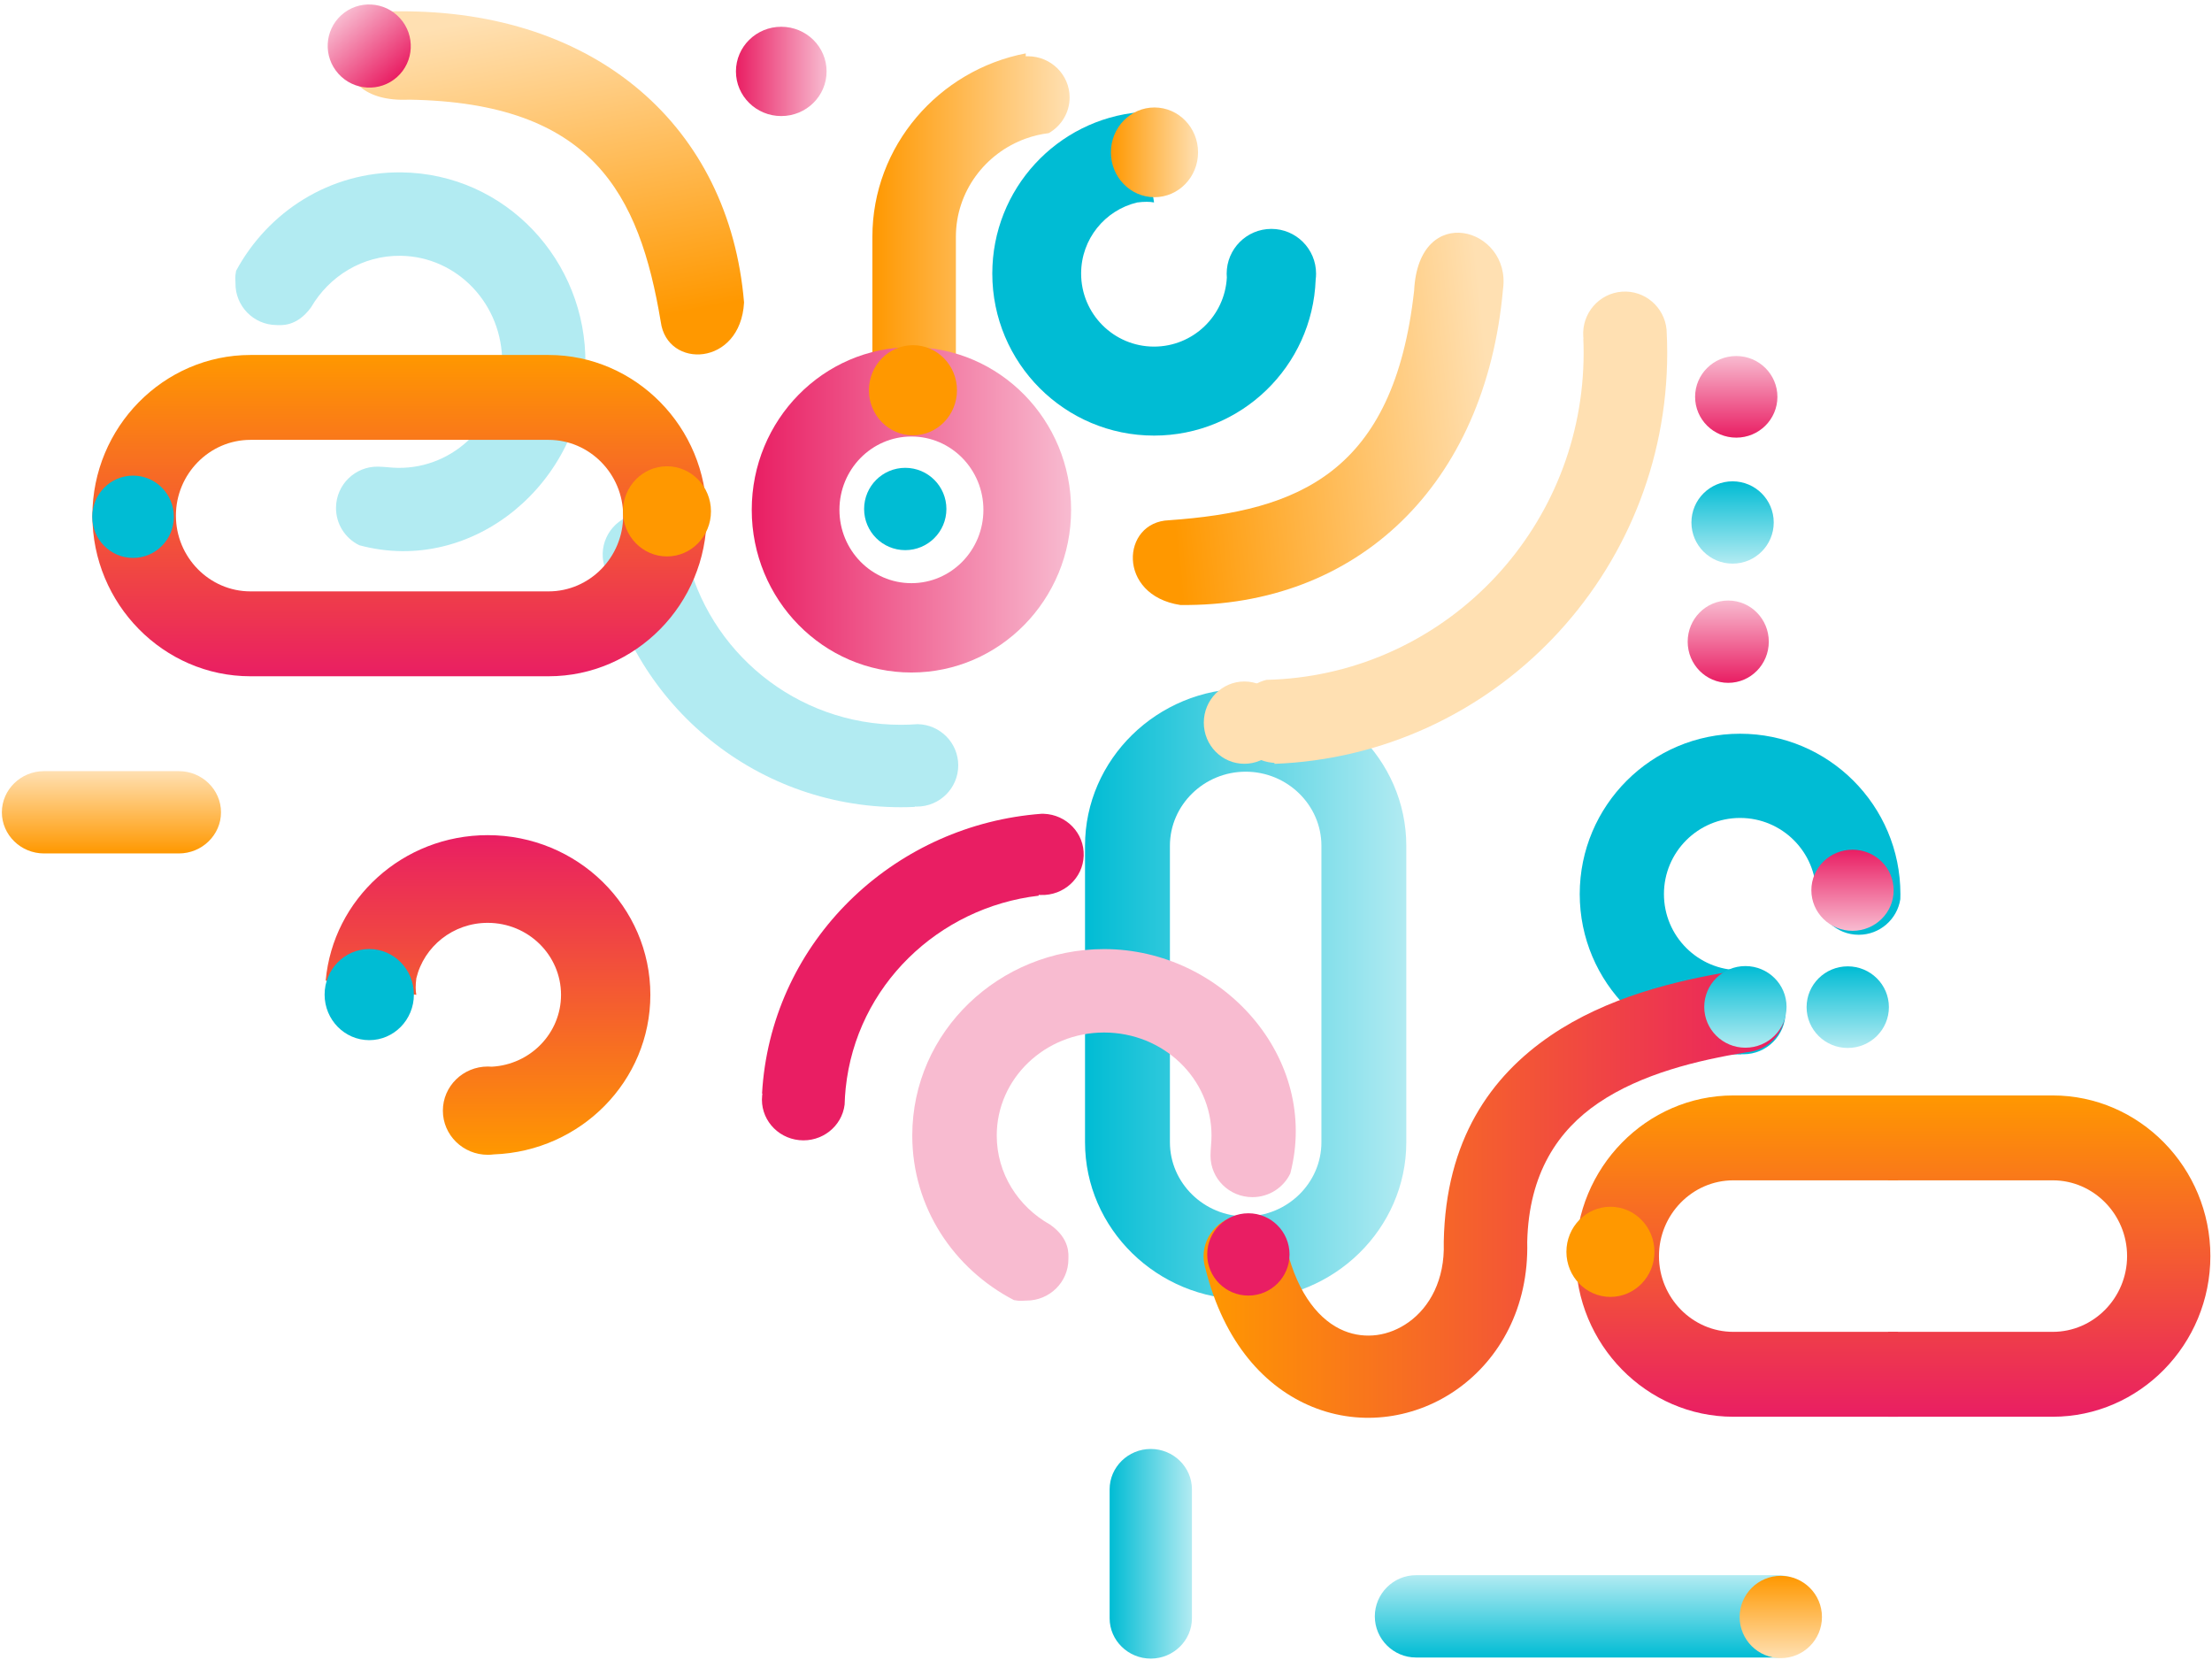 <?xml version="1.0" encoding="UTF-8"?>
<svg width="457px" height="343px" viewBox="0 0 457 343" version="1.1" xmlns="http://www.w3.org/2000/svg" xmlns:xlink="http://www.w3.org/1999/xlink">
    <!-- Generator: Sketch 64 (93537) - https://sketch.com -->
    <title>Background</title>
    <desc>Created with Sketch.</desc>
    <defs>
        <linearGradient x1="0.003%" y1="50.005%" x2="100.009%" y2="50.005%" id="linearGradient-1">
            <stop stop-color="#FF9800" offset="0%"></stop>
            <stop stop-color="#FFE0B2" offset="100%"></stop>
        </linearGradient>
        <linearGradient x1="0.006%" y1="49.996%" x2="99.993%" y2="49.996%" id="linearGradient-2">
            <stop stop-color="#E91E63" offset="0%"></stop>
            <stop stop-color="#F8BBD0" offset="100%"></stop>
        </linearGradient>
        <linearGradient x1="-0.026%" y1="50%" x2="100.013%" y2="50%" id="linearGradient-3">
            <stop stop-color="#FF9800" offset="0%"></stop>
            <stop stop-color="#FFE0B2" offset="100%"></stop>
        </linearGradient>
        <linearGradient x1="-0.006%" y1="49.981%" x2="99.968%" y2="49.981%" id="linearGradient-4">
            <stop stop-color="#E91E63" offset="0%"></stop>
            <stop stop-color="#F8BBD0" offset="100%"></stop>
        </linearGradient>
        <linearGradient x1="50.003%" y1="0%" x2="50.003%" y2="99.994%" id="linearGradient-5">
            <stop stop-color="#E91E63" offset="0%"></stop>
            <stop stop-color="#FF9800" offset="100%"></stop>
        </linearGradient>
        <linearGradient x1="37.416%" y1="81.895%" x2="57.376%" y2="18.22%" id="linearGradient-6">
            <stop stop-color="#FF9800" offset="0%"></stop>
            <stop stop-color="#FFE0B2" offset="100%"></stop>
        </linearGradient>
        <linearGradient x1="0.009%" y1="49.998%" x2="100.004%" y2="49.998%" id="linearGradient-7">
            <stop stop-color="#00BCD4" offset="0%"></stop>
            <stop stop-color="#B2EBF2" offset="100%"></stop>
        </linearGradient>
        <linearGradient x1="-0.028%" y1="50.007%" x2="100.021%" y2="50.007%" id="linearGradient-8">
            <stop stop-color="#00BCD4" offset="0%"></stop>
            <stop stop-color="#B2EBF2" offset="100%"></stop>
        </linearGradient>
        <linearGradient x1="49.998%" y1="100.021%" x2="49.998%" y2="-0.028%" id="linearGradient-9">
            <stop stop-color="#00BCD4" offset="0%"></stop>
            <stop stop-color="#B2EBF2" offset="100%"></stop>
        </linearGradient>
        <linearGradient x1="100.021%" y1="49.979%" x2="-0.021%" y2="49.979%" id="linearGradient-10">
            <stop stop-color="#FF9800" offset="0%"></stop>
            <stop stop-color="#FFE0B2" offset="100%"></stop>
        </linearGradient>
        <linearGradient x1="0.002%" y1="50%" x2="100.001%" y2="50%" id="linearGradient-11">
            <stop stop-color="#FF9800" offset="0%"></stop>
            <stop stop-color="#E91E63" offset="100%"></stop>
        </linearGradient>
        <linearGradient x1="99.979%" y1="49.986%" x2="0.007%" y2="49.986%" id="linearGradient-12">
            <stop stop-color="#00BCD4" offset="0%"></stop>
            <stop stop-color="#B2EBF2" offset="100%"></stop>
        </linearGradient>
        <linearGradient x1="99.972%" y1="50.035%" x2="8.02080131e-13%" y2="50.035%" id="linearGradient-13">
            <stop stop-color="#00BCD4" offset="0%"></stop>
            <stop stop-color="#B2EBF2" offset="100%"></stop>
        </linearGradient>
        <linearGradient x1="99.993%" y1="49.993%" x2="0.021%" y2="49.993%" id="linearGradient-14">
            <stop stop-color="#E91E63" offset="0%"></stop>
            <stop stop-color="#F8BBD0" offset="100%"></stop>
        </linearGradient>
        <linearGradient x1="100.014%" y1="49.965%" x2="-0.028%" y2="49.965%" id="linearGradient-15">
            <stop stop-color="#E91E63" offset="0%"></stop>
            <stop stop-color="#F8BBD0" offset="100%"></stop>
        </linearGradient>
        <linearGradient x1="100.014%" y1="50.028%" x2="-0.028%" y2="50.028%" id="linearGradient-16">
            <stop stop-color="#00BCD4" offset="0%"></stop>
            <stop stop-color="#B2EBF2" offset="100%"></stop>
        </linearGradient>
        <linearGradient x1="50%" y1="100%" x2="50%" y2="0.006%" id="linearGradient-17">
            <stop stop-color="#E91E63" offset="0%"></stop>
            <stop stop-color="#FF9800" offset="100%"></stop>
        </linearGradient>
        <linearGradient x1="95.027%" y1="99.993%" x2="95.027%" y2="-0.002%" id="linearGradient-18">
            <stop stop-color="#E91E63" offset="0%"></stop>
            <stop stop-color="#FF9800" offset="100%"></stop>
        </linearGradient>
        <linearGradient x1="37.415%" y1="81.897%" x2="57.379%" y2="18.218%" id="linearGradient-19">
            <stop stop-color="#FF9800" offset="0%"></stop>
            <stop stop-color="#FFE0B2" offset="100%"></stop>
        </linearGradient>
        <linearGradient x1="50.001%" y1="99.972%" x2="50.001%" y2="-0.007%" id="linearGradient-20">
            <stop stop-color="#FF9800" offset="0%"></stop>
            <stop stop-color="#FFE0B2" offset="100%"></stop>
        </linearGradient>
        <linearGradient x1="100.035%" y1="49.993%" x2="-0.007%" y2="49.993%" id="linearGradient-21">
            <stop stop-color="#E91E63" offset="0%"></stop>
            <stop stop-color="#F8BBD0" offset="100%"></stop>
        </linearGradient>
        <linearGradient x1="100%" y1="50.049%" x2="-0.015%" y2="50%" id="linearGradient-22">
            <stop stop-color="#E91E63" offset="0%"></stop>
            <stop stop-color="#F8BBD0" offset="100%"></stop>
        </linearGradient>
    </defs>
    <g id="Page-1" stroke="none" stroke-width="1" fill="none" fill-rule="evenodd">
        <g id="Background" transform="translate(0, -19)">
            <g id="Group" transform="translate(180, 30)" fill="url(#linearGradient-1)">
                <path d="M0.237,71.538 L0.237,37.909 C0.237,19.191 13.93,3.477 31.922,0.028 L31.922,0.635 C32.068,0.627 32.213,0.624 32.359,0.623 C37.123,0.623 40.985,4.434 40.985,9.132 C40.985,12.283 39.248,15.034 36.669,16.505 C35.024,16.705 33.436,17.087 31.923,17.631 L31.922,17.631 L31.922,17.631 C23.526,20.647 17.488,28.617 17.488,37.909 L17.488,70.781 L17.359,70.781 C17.054,75.207 13.319,78.706 8.754,78.706 C4.453,78.706 0.888,75.599 0.237,71.538 Z" id="Path"></path>
            </g>
            <g id="Group" transform="translate(124, 125)" fill="#B2EBF2">
                <path d="M17.788,8.421 C22.333,28.63 40.455,43.732 62.121,43.732 C63.288,43.732 64.444,43.687 65.589,43.602 C70.235,43.69 73.974,47.467 73.974,52.115 C73.974,56.816 70.145,60.629 65.422,60.629 C65.278,60.629 65.133,60.625 64.99,60.618 L64.99,60.694 C64.038,60.736 63.083,60.761 62.121,60.761 C31.378,60.761 5.819,38.673 0.572,9.568 L0.571,9.56 C0.554,9.424 0.542,9.284 0.532,9.145 C0.215,4.453 3.778,0.393 8.49,0.078 C13.202,-0.238 17.28,3.31 17.596,8.002 C17.605,8.146 17.611,8.289 17.614,8.433 L17.788,8.421 Z" id="Path"></path>
            </g>
            <g id="Group" transform="translate(187, 124) scale(-1, 1) translate(-187, -124) translate(178, 115)" fill="#00BCD4">
                <path d="M8.974,0.648 C4.279,0.648 0.473,4.454 0.473,9.149 C0.473,13.845 4.279,17.651 8.974,17.651 C13.669,17.651 17.474,13.845 17.474,9.149 C17.474,4.454 13.669,0.648 8.974,0.648" id="Path"></path>
            </g>
            <g id="Group" transform="translate(155, 90)" fill="url(#linearGradient-2)">
                <path d="M33.301,19.177 C41.514,19.177 48.172,25.96 48.172,34.327 C48.172,42.693 41.514,49.475 33.301,49.475 C25.087,49.475 18.429,42.693 18.429,34.327 C18.429,25.96 25.087,19.177 33.301,19.177 Z M33.301,0.722 C51.519,0.722 66.289,15.767 66.289,34.327 C66.289,52.886 51.519,67.931 33.301,67.931 C15.082,67.931 0.311,52.886 0.311,34.327 C0.311,15.767 15.082,0.722 33.301,0.722 Z" id="Shape"></path>
            </g>
            <g id="Group" transform="translate(188.5, 99.5) scale(-1, 1) translate(-188.5, -99.5) translate(179, 90)" fill="#FF9800">
                <path d="M9.387,0.309 C4.365,0.309 0.293,4.479 0.293,9.621 C0.293,14.764 4.365,18.934 9.387,18.934 C14.409,18.934 18.48,14.764 18.48,9.621 C18.48,4.479 14.409,0.309 9.387,0.309" id="Path"></path>
            </g>
            <g id="Group" transform="translate(205, 42)" fill="#00BCD4">
                <path d="M48.466,34.347 C48.034,42.293 41.467,48.603 33.426,48.603 C25.106,48.603 18.361,41.847 18.361,33.512 C18.361,26.378 23.304,20.4 29.946,18.827 C31.395,18.643 32.547,18.647 33.426,18.824 L30.451,0.172 C13.39,1.68 0.009,16.03 0.009,33.512 C0.009,52 14.971,66.987 33.426,66.987 C51.457,66.987 66.152,52.68 66.817,34.781 C66.872,34.373 66.901,33.959 66.901,33.537 C66.901,28.428 62.766,24.286 57.665,24.286 C52.566,24.286 48.43,28.428 48.43,33.537 C48.43,33.809 48.443,34.079 48.466,34.347" id="Path"></path>
            </g>
            <g id="Group" transform="translate(229, 41)" fill="url(#linearGradient-3)">
                <ellipse id="Oval" cx="9.516" cy="9.47" rx="9.003" ry="9.268"></ellipse>
            </g>
            <g id="Group" transform="translate(152, 24)" fill="url(#linearGradient-4)">
                <ellipse id="Oval" cx="9.41" cy="9.753" rx="9.363" ry="9.223"></ellipse>
            </g>
            <g id="Group" transform="translate(67, 191)" fill="url(#linearGradient-5)">
                <path d="M34.597,48.364 C42.574,47.938 48.908,41.456 48.908,33.518 C48.908,25.304 42.126,18.647 33.759,18.647 C26.597,18.647 20.596,23.527 19.017,30.084 C18.832,31.512 18.836,32.65 19.013,33.518 L0.289,30.58 C1.802,13.739 16.209,0.53 33.759,0.53 C52.319,0.53 67.364,15.3 67.364,33.518 C67.364,51.317 53.001,65.825 35.032,66.482 C34.623,66.535 34.207,66.563 33.784,66.563 C28.655,66.563 24.497,62.482 24.497,57.447 C24.497,52.412 28.655,48.33 33.784,48.33 C34.059,48.33 34.328,48.343 34.597,48.364 Z" id="Path"></path>
            </g>
            <g id="Group" transform="translate(76.5, 224.5) scale(-1, 1) rotate(90) translate(-76.5, -224.5) translate(67, 215)" fill="#00BCD4">
                <path d="M9.469,0.064 C14.667,0.064 18.881,4.194 18.881,9.287 C18.881,14.381 14.667,18.51 9.469,18.51 C4.271,18.51 0.057,14.381 0.057,9.287 C0.057,4.194 4.271,0.064 9.469,0.064" id="Path"></path>
            </g>
            <g id="Group" transform="translate(275.595, 110.159) rotate(55.322) translate(-275.595, -110.159) translate(253.095, 60.659)" fill="url(#linearGradient-6)">
                <path d="M16.524,2.894 C47.864,28.947 53.358,65.112 32.256,94.846 C23.138,104.512 11.201,95.142 16.524,86.813 C30.214,63.728 34.894,43.025 6.349,18.185 C-8.46,6.825 7.121,-5.756 16.524,2.894 Z" id="Path"></path>
            </g>
            <g id="Group" transform="translate(224, 161)" fill="url(#linearGradient-7)">
                <path d="M33.355,0.264 C51.608,0.264 66.542,14.875 66.542,32.731 L66.542,93.974 C66.542,111.831 51.608,126.44 33.355,126.44 C15.101,126.44 0.167,111.831 0.167,93.974 L0.167,32.731 C0.167,14.875 15.101,0.264 33.355,0.264 Z M33.355,17.421 C41.963,17.421 49.006,24.31 49.006,32.731 L49.006,93.974 C49.006,102.394 41.963,109.285 33.355,109.285 C24.747,109.285 17.705,102.394 17.705,93.974 L17.705,32.731 C17.705,24.31 24.747,17.421 33.355,17.421 Z" id="Shape"></path>
            </g>
            <g id="Group" transform="translate(257, 168.5) scale(-1, 1) rotate(90) translate(-257, -168.5) translate(248, 160)" fill="#FFE0B2">
                <path d="M8.787,0.206 C13.481,0.206 17.287,3.957 17.287,8.585 C17.287,13.211 13.481,16.962 8.787,16.962 C4.092,16.962 0.286,13.211 0.286,8.585 C0.286,3.957 4.092,0.206 8.787,0.206" id="Path"></path>
            </g>
            <g id="Group" transform="translate(326, 170)" fill="#00BCD4">
                <path d="M0.373,33.704 C0.373,15.415 15.21,0.578 33.499,0.578 C51.787,0.578 66.626,15.415 66.626,33.704 C66.626,34.06 66.617,34.415 66.606,34.768 C65.955,38.928 62.356,42.112 58.013,42.112 C53.41,42.112 49.643,38.537 49.335,34.011 L49.223,34.011 C49.226,33.909 49.227,33.807 49.227,33.704 C49.227,25.018 42.186,17.976 33.499,17.976 C24.812,17.976 17.771,25.018 17.771,33.704 C17.771,42.39 24.812,49.432 33.499,49.432 C33.825,49.432 34.149,49.421 34.471,49.401 C39.144,49.55 42.888,53.386 42.888,58.096 C42.888,62.899 38.993,66.794 34.19,66.794 C34.041,66.794 33.895,66.79 33.749,66.783 L33.749,66.827 C33.666,66.827 33.582,66.829 33.499,66.829 C15.21,66.829 0.373,51.992 0.373,33.704" id="Path"></path>
            </g>
            <g id="Group" transform="translate(229, 318)" fill="url(#linearGradient-8)">
                <path d="M8.752,0.336 C13.428,0.336 17.253,4.084 17.253,8.664 L17.253,35.314 C17.253,39.894 13.428,43.642 8.752,43.642 C4.076,43.642 0.251,39.894 0.251,35.314 L0.251,8.664 C0.251,4.084 4.076,0.336 8.752,0.336 Z" id="Path"></path>
            </g>
            <g id="Group" transform="translate(284, 344)" fill="url(#linearGradient-9)">
                <path d="M0.04,8.913 C0.04,4.238 3.865,0.413 8.539,0.413 L83.324,0.413 C87.998,0.413 91.824,4.238 91.824,8.913 C91.824,13.589 87.998,17.415 83.324,17.415 L8.539,17.415 C3.865,17.415 0.04,13.589 0.04,8.913 Z" id="Path"></path>
            </g>
            <g id="Group" transform="translate(368, 353) rotate(-90) translate(-368, -353) translate(359, 344)" fill="url(#linearGradient-10)">
                <circle id="Oval" cx="8.953" cy="8.913" r="8.502"></circle>
            </g>
            <g id="Group" transform="translate(248, 219)" fill="url(#linearGradient-11)" fill-rule="nonzero">
                <path d="M17.821,58.003 C20.2,67.564 24.739,72.918 29.71,74.942 C31.91,75.838 34.239,76.097 36.495,75.794 C38.775,75.486 41.019,74.578 43.02,73.15 C47.424,70.007 50.503,64.333 50.282,56.852 L50.282,56.486 C50.689,35.571 59.902,22.404 72.41,13.901 C83.913,6.08 97.928,2.618 110.034,0.639 C110.712,0.472 111.42,0.382 112.15,0.382 C116.928,0.382 120.802,4.195 120.802,8.897 C120.802,13.366 117.302,17.032 112.85,17.382 C102.688,19.042 91.08,21.84 82.212,27.87 C73.947,33.488 67.848,42.334 67.524,56.583 C67.863,70.141 61.797,80.754 53.159,86.919 C48.884,89.97 43.947,91.928 38.793,92.623 C33.615,93.319 28.251,92.716 23.153,90.64 C13.443,86.686 4.889,77.519 1.026,62.009 C0.786,61.228 0.657,60.4 0.657,59.543 C0.657,54.841 4.531,51.029 9.31,51.029 C13.554,51.029 17.085,54.037 17.821,58.003 Z" id="Path"></path>
            </g>
            <g id="Group" transform="translate(360.5, 227) rotate(-90) translate(-360.5, -227) translate(352, 218)" fill="url(#linearGradient-12)">
                <ellipse id="Oval" cx="8.491" cy="9.1" rx="8.431" ry="8.502"></ellipse>
            </g>
            <g id="Group" transform="translate(258, 278) scale(-1, 1) rotate(90) translate(-258, -278) translate(249, 269)" fill="#E91E63">
                <path d="M9.147,0.414 C13.841,0.414 17.648,4.22 17.648,8.914 C17.648,13.609 13.841,17.416 9.147,17.416 C4.452,17.416 0.645,13.609 0.645,8.914 C0.645,4.22 4.452,0.414 9.147,0.414" id="Path"></path>
            </g>
            <g id="Group" transform="translate(188, 215)" fill="#F8BBD0">
                <path d="M0.476,38.589 C0.476,17.051 18.509,0.069 40.112,0.069 C64.544,0.069 84.786,22.582 78.575,46.42 C77.188,49.313 74.205,51.314 70.749,51.314 C65.968,51.314 62.093,47.487 62.093,42.766 C62.093,41.357 62.299,40.014 62.299,38.589 C62.299,26.833 52.365,17.303 40.112,17.303 C27.859,17.303 17.927,26.833 17.927,38.589 C17.927,46.437 22.353,53.292 28.941,56.983 C33.165,59.941 32.731,63.252 32.731,64.134 C32.731,68.855 28.856,72.683 24.075,72.683 C23.262,72.683 22.916,72.844 21.487,72.585 C9.065,66.145 0.476,53.452 0.476,38.589" id="Path"></path>
            </g>
            <g id="Group" transform="translate(381.5, 227) rotate(-90) translate(-381.5, -227) translate(373, 218)" fill="url(#linearGradient-13)">
                <ellipse id="Oval" cx="8.435" cy="9.245" rx="8.431" ry="8.502"></ellipse>
            </g>
            <g id="Group" transform="translate(382.5, 203) rotate(-90) translate(-382.5, -203) translate(374, 194)" fill="url(#linearGradient-14)">
                <ellipse id="Oval" cx="8.584" cy="9.23" rx="8.378" ry="8.502"></ellipse>
            </g>
            <g id="Group" transform="translate(357, 151.5) rotate(90) translate(-357, -151.5) translate(348, 143)" fill="url(#linearGradient-15)">
                <ellipse id="Oval" cx="9.063" cy="8.445" rx="8.502" ry="8.378"></ellipse>
            </g>
            <g id="Group" transform="translate(48, 54)" fill="#B2EBF2">
                <path d="M34.967,0.61 C56.468,0.872 73.205,18.884 72.946,40.216 C72.654,64.34 49.936,84.055 26.214,77.633 C23.341,76.227 21.379,73.257 21.421,69.845 C21.478,65.124 25.346,61.344 30.059,61.402 C31.464,61.419 32.804,61.638 34.226,61.655 C45.962,61.799 55.594,52.106 55.741,40.006 C55.888,27.908 46.493,17.984 34.758,17.841 C26.924,17.746 20.027,22.034 16.263,28.494 C13.26,32.628 9.96,32.16 9.079,32.15 C4.367,32.092 0.591,28.219 0.649,23.499 C0.659,22.695 0.502,22.351 0.778,20.945 C7.356,8.755 20.13,0.429 34.967,0.61" id="Path"></path>
            </g>
            <g id="Group" transform="translate(358, 127) rotate(-90) translate(-358, -127) translate(349, 118)" fill="url(#linearGradient-16)">
                <circle id="Oval" cx="9.063" cy="8.951" r="8.502"></circle>
            </g>
            <g id="Group" transform="translate(19, 92)" fill="url(#linearGradient-17)">
                <path d="M0.088,33.52 C0.088,15.267 14.783,0.333 32.743,0.333 L94.342,0.333 C112.303,0.333 126.998,15.267 126.998,33.52 C126.998,51.774 112.303,66.708 94.342,66.708 L32.743,66.708 C14.783,66.708 0.088,51.774 0.088,33.52 Z M17.343,33.52 C17.343,24.913 24.274,17.869 32.743,17.869 L94.343,17.869 C102.812,17.869 109.743,24.913 109.743,33.52 C109.743,42.128 102.812,49.171 94.343,49.171 L32.743,49.171 C24.274,49.171 17.343,42.128 17.343,33.52 Z" id="Shape"></path>
            </g>
            <g id="Group" transform="translate(27.5, 126) scale(-1, 1) translate(-27.5, -126) translate(19, 117)" fill="#00BCD4">
                <path d="M8.511,0.258 C3.855,0.258 0.081,4.065 0.081,8.759 C0.081,13.454 3.855,17.26 8.511,17.26 C13.167,17.26 16.942,13.454 16.942,8.759 C16.942,4.065 13.167,0.258 8.511,0.258" id="Path"></path>
            </g>
            <g id="Group" transform="translate(137.5, 124.5) scale(-1, 1) translate(-137.5, -124.5) translate(128, 115)" fill="#FF9800">
                <path d="M9.207,0.326 C4.185,0.326 0.114,4.496 0.114,9.638 C0.114,14.781 4.185,18.951 9.207,18.951 C14.229,18.951 18.301,14.781 18.301,9.638 C18.301,4.496 14.229,0.326 9.207,0.326" id="Path"></path>
            </g>
            <g id="Group" transform="translate(255, 79)" fill="#FFE0B2">
                <path d="M6.645,80.448 C7.734,80.421 8.817,80.37 9.893,80.292 L9.911,80.295 L9.911,80.292 C44.711,77.798 72.178,48.57 72.178,12.874 C72.178,11.897 72.152,10.926 72.112,9.958 L72.144,9.956 C72.126,9.811 72.113,9.665 72.103,9.518 C71.783,4.724 75.381,0.576 80.14,0.254 C84.809,-0.063 88.862,3.424 89.313,8.085 C89.401,9.67 89.449,11.267 89.449,12.874 C89.449,58.732 53.398,96.099 8.291,97.8 L8.311,97.597 C8.166,97.591 8.019,97.581 7.874,97.568 C3.125,97.122 -0.366,92.883 0.077,88.099 C0.428,84.298 3.156,81.298 6.645,80.448" id="Path"></path>
            </g>
            <g id="Group" transform="translate(325, 245)" fill="url(#linearGradient-18)">
                <path d="M0.537,33.49 C0.537,15.237 15.19,0.303 33.099,0.303 L67.12,0.303 L67.12,17.84 L33.099,17.84 C24.654,17.84 17.743,24.883 17.743,33.49 C17.743,42.099 24.654,49.141 33.099,49.141 L67.12,49.141 L67.12,66.679 L33.099,66.679 C15.19,66.679 0.537,51.745 0.537,33.49 Z" id="Path"></path>
                <path d="M65.08,33.49 C65.08,15.237 79.733,0.303 97.643,0.303 L131.663,0.303 L131.663,17.84 L97.643,17.84 C89.197,17.84 82.287,24.883 82.287,33.49 C82.287,42.099 89.197,49.141 97.643,49.141 L131.663,49.141 L131.663,66.679 L97.643,66.679 C79.733,66.679 65.08,51.745 65.08,33.49 Z" id="Path" transform="translate(98.372, 33.491) scale(-1, 1) translate(-98.372, -33.491) "></path>
            </g>
            <g id="Group" transform="translate(332.5, 277.5) scale(-1, 1) translate(-332.5, -277.5) translate(323, 268)" fill="#FF9800">
                <path d="M9.286,0.297 C4.264,0.297 0.192,4.467 0.192,9.609 C0.192,14.752 4.264,18.922 9.286,18.922 C14.308,18.922 18.379,14.752 18.379,9.609 C18.379,4.467 14.308,0.297 9.286,0.297" id="Path"></path>
            </g>
            <g id="Group" transform="translate(117.125, 53.016) rotate(-40.142) translate(-117.125, -53.016) translate(94.625, 3.516)" fill="url(#linearGradient-19)">
                <path d="M16.386,2.91 C47.726,28.963 53.22,65.127 32.119,94.86 C23.001,104.527 11.063,95.157 16.386,86.827 C30.076,63.744 34.758,43.041 6.213,18.2 C-8.597,6.839 6.984,-5.74 16.386,2.91 Z" id="Path"></path>
            </g>
            <g id="Group" transform="translate(0, 178)" fill="url(#linearGradient-20)">
                <path d="M0.386,8.809 C0.386,4.133 4.304,0.307 9.091,0.307 L36.953,0.307 C41.742,0.307 45.66,4.133 45.66,8.809 C45.66,13.483 41.742,17.309 36.953,17.309 L9.091,17.309 C4.304,17.309 0.386,13.483 0.386,8.809 Z" id="Path"></path>
            </g>
            <g id="Group" transform="translate(358.5, 101) rotate(90) translate(-358.5, -101) translate(350, 92)" fill="url(#linearGradient-21)">
                <ellipse id="Oval" cx="8.479" cy="8.789" rx="8.431" ry="8.502"></ellipse>
            </g>
            <g id="Group" transform="translate(157, 187)" fill="#E91E63">
                <path d="M57.59,17.038 C36.887,19.458 19.921,35.646 17.72,56.801 C17.603,57.94 17.529,59.074 17.499,60.2 C16.939,64.727 12.776,68.002 8.121,67.538 C3.411,67.069 -0.019,62.949 0.46,58.338 C0.475,58.196 0.494,58.056 0.515,57.916 L0.44,57.909 C0.494,56.975 0.565,56.039 0.663,55.1 C3.784,25.084 28.504,2.331 58.19,0.114 L58.198,0.112 C58.337,0.111 58.477,0.112 58.619,0.117 C63.35,0.276 67.054,4.161 66.892,8.792 C66.73,13.424 62.762,17.052 58.031,16.892 C57.884,16.887 57.74,16.879 57.596,16.867 L57.59,17.038 Z" id="Path"></path>
            </g>
            <g id="Group" transform="translate(75.921, 28.675) rotate(48.003) translate(-75.921, -28.675) translate(66.921, 19.675)" fill="url(#linearGradient-22)">
                <ellipse id="Oval" cx="9.122" cy="8.619" rx="8.605" ry="8.566"></ellipse>
            </g>
        </g>
    </g>
</svg>